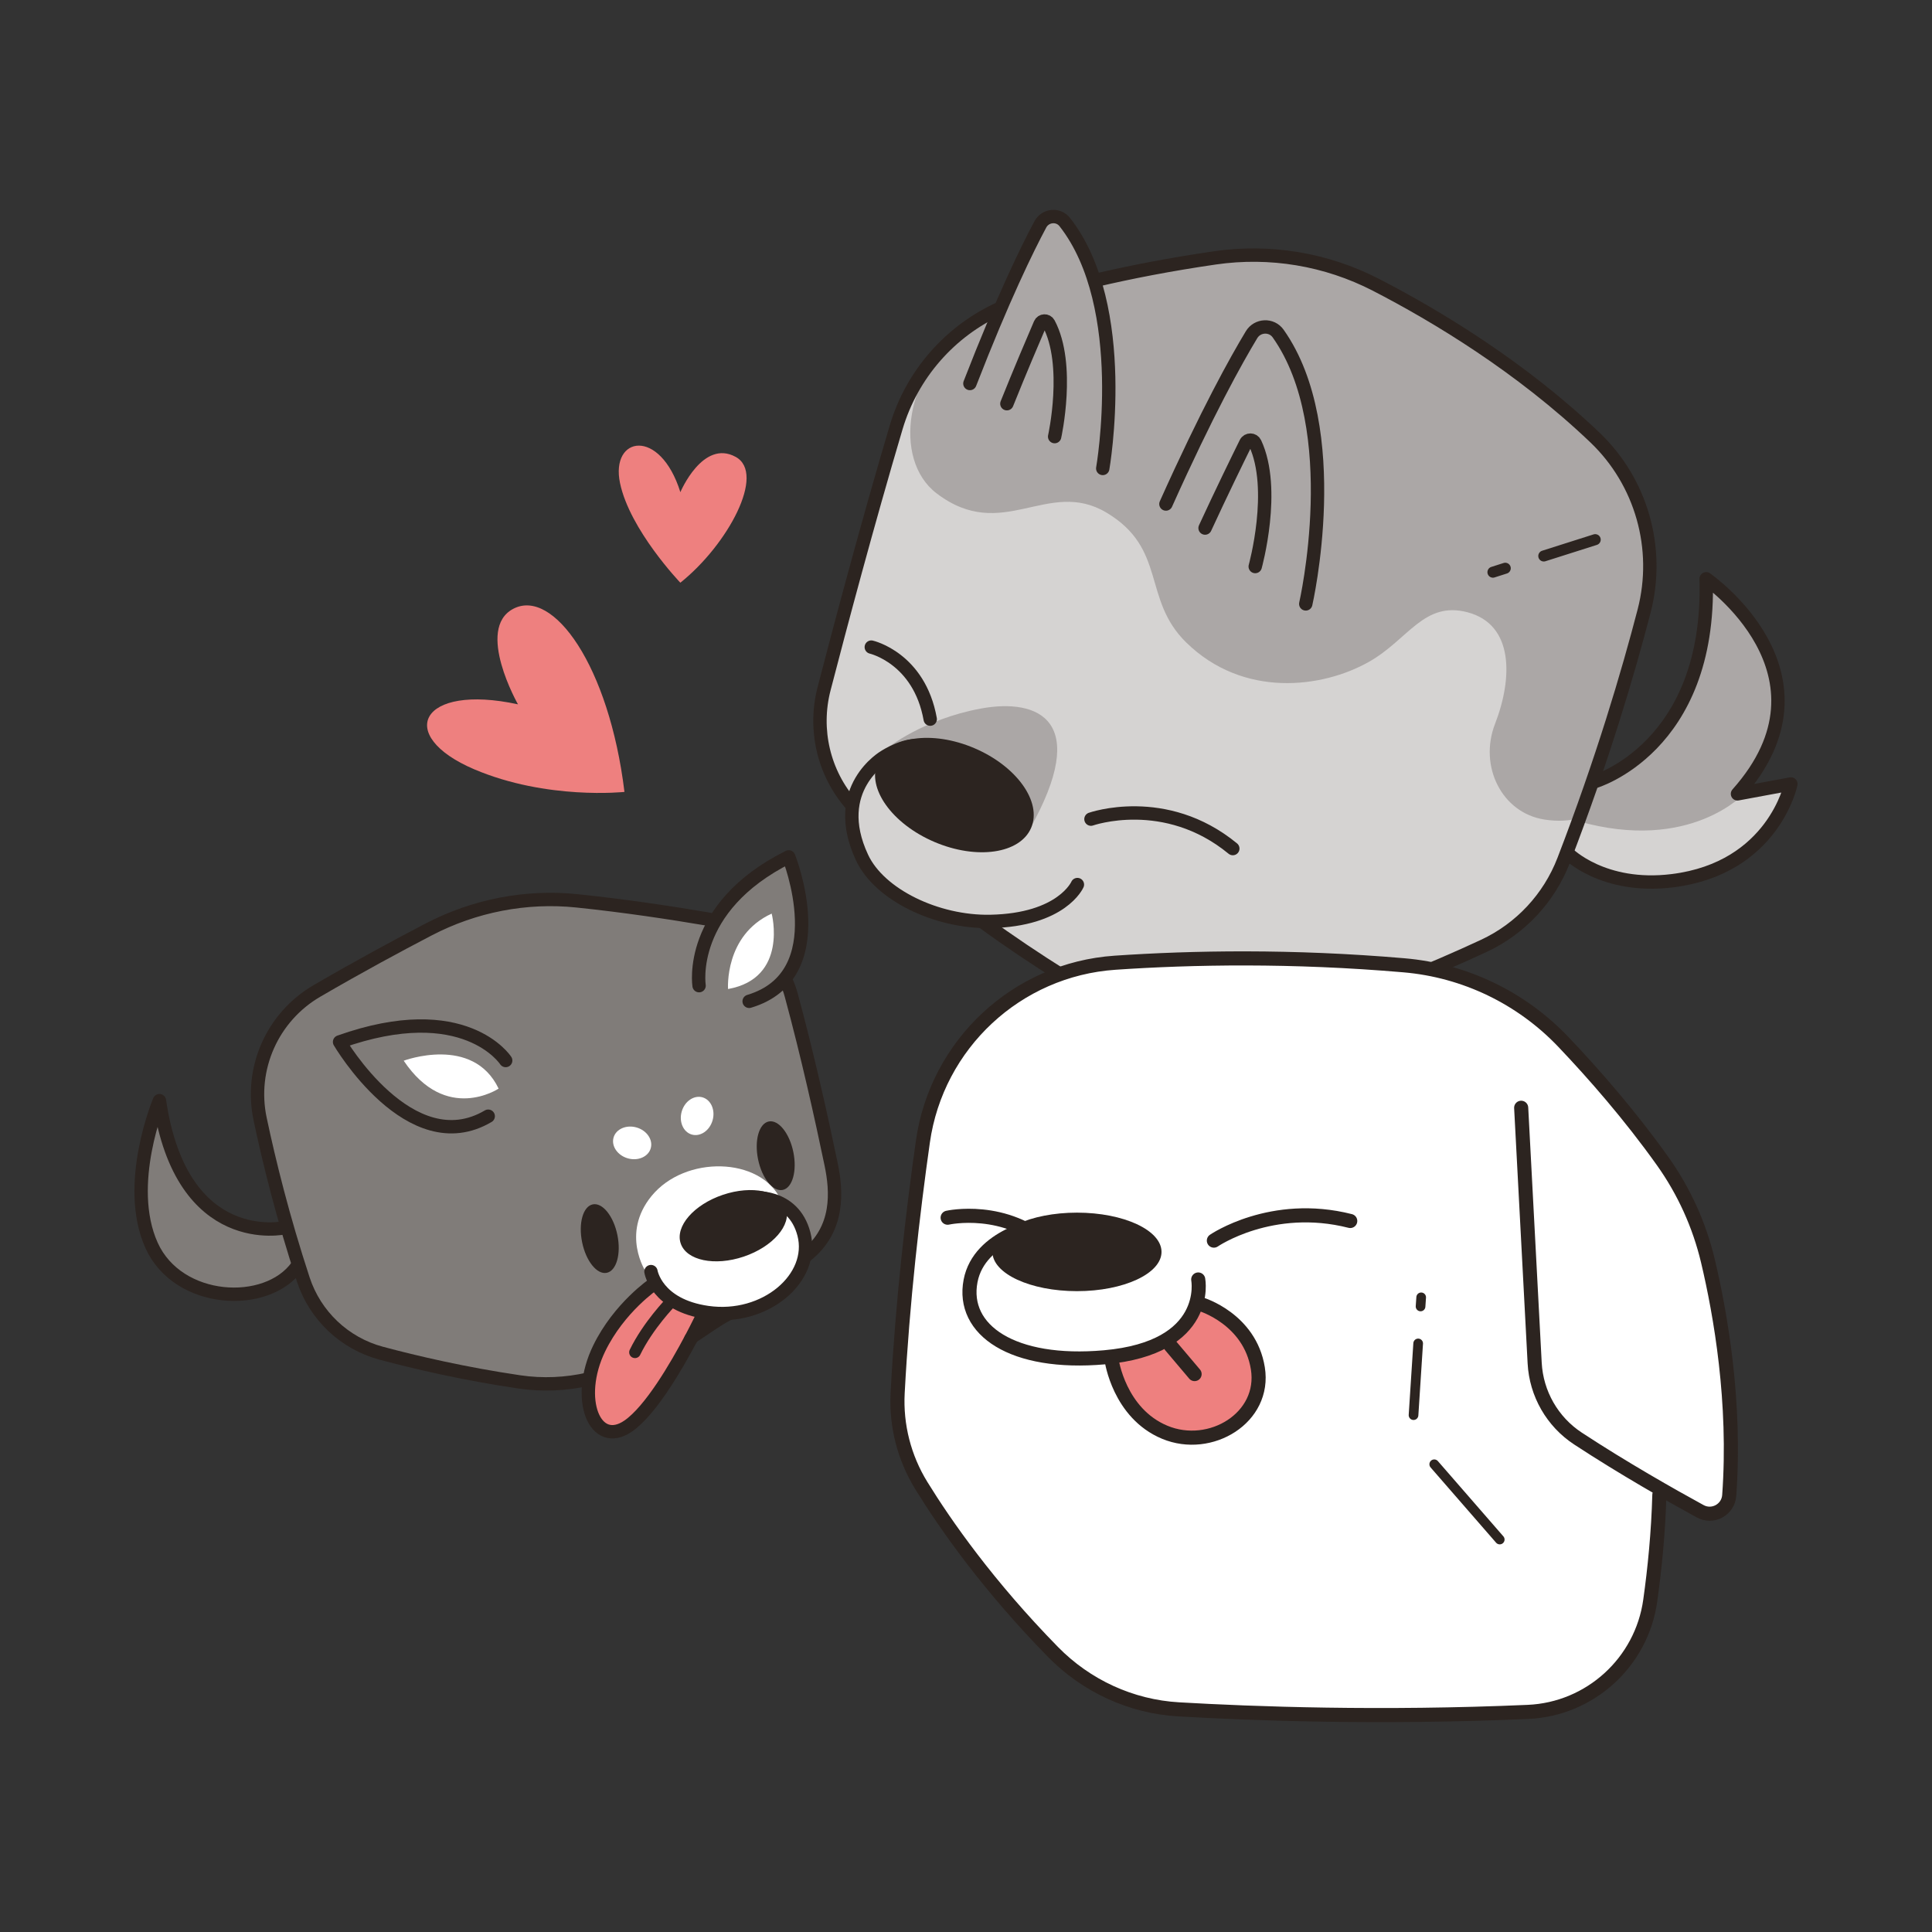 <svg width="100" height="100" viewBox="0 0 100 100" fill="none" xmlns="http://www.w3.org/2000/svg">
<rect x="0" y="0" width="100" height="100" fill="#333333" stroke="none"/>
<g id="illustrations_noofdogs_3">
<path id="Vector" d="M82.466 40.356C82.466 40.356 88.458 38.936 88.256 29.94C88.256 29.94 91.372 31.854 91.868 35.118C92.366 38.382 90.02 41.018 90.02 41.018L92.642 40.738C92.642 40.738 91.75 44.812 87.202 45.53C82.654 46.248 81.198 44.058 81.198 44.058C81.198 44.058 80.464 47.542 76.296 49.33C72.126 51.116 65.122 53.344 65.122 53.344C65.122 53.344 62.182 54.482 58.798 52.57C55.416 50.658 50.742 47.68 50.742 47.68C50.742 47.68 46.67 47.216 44.998 44.922C43.328 42.626 44.018 41.446 44.018 41.446C44.018 41.446 41.598 39.476 42.758 35.24C43.918 31.004 47.028 20.332 47.028 20.332C47.028 20.332 49.154 16.842 51.72 16.026L53.788 11.624C53.788 11.624 54.372 10.39 55.558 12.098L56.694 14.45L64.292 13.184C64.292 13.184 67.772 12.846 71.85 14.81C75.93 16.772 83.35 23.432 83.35 23.432C83.35 23.432 86.528 27.326 85.048 31.672L82.464 40.36L82.466 40.356Z" fill="#D5D3D2"/>
<path id="Vector_2" d="M49.94 17.102L51.72 15.986L53.912 11.478C53.912 11.478 54.872 10.796 55.52 11.828C56.168 12.86 56.64 14.536 56.64 14.536C56.64 14.536 63.844 12.79 67.06 13.346C70.276 13.902 74.608 16.668 74.608 16.668C74.608 16.668 79.98 20.142 82.706 22.808C85.432 25.474 85.982 28.648 85.102 31.472C84.222 34.296 82.57 39.766 82.57 39.766C82.57 39.766 82.51 40.078 82.552 40.444C83.196 40.216 85.93 39.094 87.186 36.076C88.616 32.642 88.444 30.152 88.444 30.152C88.444 30.152 90.404 31.16 91.35 33.326C92.298 35.49 91.8 38.036 91.8 38.036L90.314 41.042C90.314 41.042 87.516 44.162 81.672 42.502L81.724 42.358C81.236 42.478 80.64 42.53 79.94 42.42C77.724 42.074 76.536 39.65 77.382 37.47C78.304 35.096 78.358 32.324 75.962 31.692C73.7 31.096 72.898 33.098 70.868 34.25C68.43 35.634 64.342 36.136 61.402 33.258C59.104 31.01 60.416 28.406 57.266 26.53C54.228 24.72 51.892 28.136 48.478 25.536C46.15 23.762 46.914 19.152 49.938 17.104L49.94 17.102Z" fill="#ABA7A6"/>
<path id="Vector_3" d="M48.11 40.328C48.11 40.194 45.906 38.732 45.906 38.732C45.906 38.732 47.774 37.224 50.77 36.674C53.766 36.124 56.476 37.29 53.29 42.928L48.11 40.328Z" fill="#ABA7A6"/>
<path id="Vector_4" d="M47.814 38.659C47.012 38.359 45.784 39.167 45.784 39.167C45.784 39.167 42.944 40.809 44.62 44.389C45.524 46.319 48.492 47.745 51.256 47.693C54.974 47.621 55.766 45.785 55.766 45.785" stroke="#2C2420" stroke-width="0.692" stroke-linecap="round" stroke-linejoin="round"/>
<path id="Vector_5" d="M53.372 42.849C53.944 41.509 52.629 39.663 50.435 38.726C48.241 37.789 45.998 38.115 45.426 39.455C44.854 40.795 46.169 42.641 48.363 43.578C50.557 44.515 52.799 44.189 53.372 42.849Z" fill="#2C2420"/>
<path id="Vector_6" d="M56.712 14.508C58.504 14.088 60.562 13.686 62.884 13.348C65.736 12.934 68.648 13.418 71.21 14.738C74.324 16.344 78.706 18.974 82.554 22.646C84.968 24.95 85.938 28.392 85.1 31.624C84.27 34.82 82.932 39.356 80.938 44.526C80.184 46.482 78.704 48.072 76.802 48.958C74.298 50.124 70.328 51.808 65.39 53.34C63.11 54.048 60.64 53.784 58.558 52.618C56.478 51.454 53.66 49.76 50.848 47.706" stroke="#2C2420" stroke-width="0.692" stroke-linecap="round" stroke-linejoin="round"/>
<path id="Vector_7" d="M44.1 41.684C44.1 41.684 44.082 41.664 44.074 41.654C42.632 40.016 42.106 37.764 42.654 35.65C43.494 32.41 44.904 27.108 46.384 22.122C47.202 19.37 49.174 17.132 51.752 15.964" stroke="#2C2420" stroke-width="0.692" stroke-linecap="round" stroke-linejoin="round"/>
<path id="Vector_8" d="M57.078 24.247C57.078 24.247 58.55 15.868 55.11 11.492C54.774 11.066 54.108 11.133 53.85 11.611C53.188 12.847 51.924 15.415 50.202 19.851" stroke="#2C2420" stroke-width="0.692" stroke-linecap="round" stroke-linejoin="round"/>
<path id="Vector_9" d="M54.588 22.599C54.588 22.599 55.418 18.878 54.28 16.742C54.184 16.562 53.922 16.573 53.84 16.761C53.508 17.529 52.784 19.229 52.116 20.896" stroke="#2C2420" stroke-width="0.692" stroke-linecap="round" stroke-linejoin="round"/>
<path id="Vector_10" d="M67.586 31.258C67.586 31.258 69.658 22.222 66.158 17.266C65.816 16.782 65.086 16.818 64.78 17.324C63.99 18.632 62.47 21.356 60.348 26.088" stroke="#2C2420" stroke-width="0.692" stroke-linecap="round" stroke-linejoin="round"/>
<path id="Vector_11" d="M64.97 29.324C64.97 29.324 66.082 25.322 64.962 22.932C64.868 22.73 64.58 22.728 64.482 22.926C64.078 23.744 63.194 25.552 62.374 27.332" stroke="#2C2420" stroke-width="0.692" stroke-linecap="round" stroke-linejoin="round"/>
<path id="Vector_12" d="M82.52 40.464C82.52 40.464 88.564 38.722 88.31 29.958C88.31 29.958 95.456 34.888 89.932 41.09L92.696 40.578C92.696 40.578 91.808 44.936 86.56 45.586C82.974 46.03 81.144 44.166 81.144 44.166" stroke="#2C2420" stroke-width="0.692" stroke-linecap="round" stroke-linejoin="round"/>
<path id="Vector_13" d="M77.912 29.412L77.274 29.616" stroke="#2C2420" stroke-width="0.57" stroke-linecap="round" stroke-linejoin="round"/>
<path id="Vector_14" d="M82.568 27.932L79.906 28.778" stroke="#2C2420" stroke-width="0.57" stroke-linecap="round" stroke-linejoin="round"/>
<path id="Vector_15" d="M45.098 33.494C45.098 33.494 47.582 34.058 48.148 37.222" stroke="#2C2420" stroke-width="0.692" stroke-linecap="round" stroke-linejoin="round"/>
<path id="Vector_16" d="M56.468 42.398C56.468 42.398 60.308 41.042 63.81 43.922" stroke="#2C2420" stroke-width="0.692" stroke-linecap="round" stroke-linejoin="round"/>
<path id="Vector_17" d="M8.278 57.42C8.278 57.42 8.974 64.394 14.858 63.48C14.858 63.48 12.906 57.26 13.466 55.246C14.026 53.232 15.458 51.62 18.474 50.028C21.492 48.436 25.048 46.414 27.092 46.52C29.136 46.626 36.942 47.578 36.942 47.578C36.942 47.578 39.14 44.564 40.82 44.294C40.82 44.294 42.602 48.602 40.632 50.698C40.632 50.698 42.564 58.504 42.95 60.234C43.336 61.964 43.11 63.902 41.654 65.118C41.654 65.118 41.472 67.788 36.68 68.07C36.68 68.07 33.5 70.748 29.698 71.482C25.894 72.216 18.79 69.752 18.79 69.752C18.79 69.752 16.226 68.49 15.43 65.538C15.43 65.538 13.538 67.97 9.948 66.598C6.36 65.226 6.71 59.662 8.274 57.42H8.278Z" fill="#807C79"/>
<path id="Vector_18" d="M40.826 62.538C40.826 62.538 40.404 62.086 40.404 62.082C39.364 59.886 35.46 59.772 33.718 61.912C32.13 63.864 33.42 65.814 33.42 65.814C33.684 66.472 35.31 67.57 35.334 67.586C37.86 68.868 40.73 67.642 41.536 65.332C42.316 63.094 40.936 62.594 40.824 62.536L40.826 62.538Z" fill="white"/>
<path id="Vector_19" d="M33.682 59.434C33.808 58.994 33.48 58.512 32.95 58.358C32.418 58.204 31.884 58.438 31.758 58.878C31.632 59.318 31.96 59.8 32.49 59.954C33.022 60.108 33.556 59.874 33.682 59.434Z" fill="white"/>
<path id="Vector_20" d="M20.896 54.902C23.088 58.166 25.808 56.346 25.808 56.346C24.474 53.558 20.896 54.902 20.896 54.902Z" fill="white"/>
<path id="Vector_21" d="M39.942 47.288C37.482 48.414 37.684 51.192 37.684 51.192C40.818 50.63 39.942 47.288 39.942 47.288Z" fill="white"/>
<path id="Vector_22" d="M35.806 58.724C35.366 58.596 35.132 58.062 35.286 57.531C35.44 56.998 35.922 56.672 36.362 56.798C36.802 56.926 37.036 57.461 36.882 57.992C36.728 58.525 36.246 58.85 35.806 58.724Z" fill="white"/>
<path id="Vector_23" d="M33.834 66.432C33.834 66.432 31.43 67.856 30.656 70.73C29.884 73.604 31.39 75.476 33.078 73.416C34.766 71.356 36.332 68.51 36.284 67.682C36.284 67.682 34.604 67.97 33.834 66.432Z" fill="#EE807F"/>
<path id="Vector_24" d="M35.872 69.168C36.634 68.67 37.012 68.372 37.67 68.016" stroke="#2C2420" stroke-width="0.692" stroke-linecap="round" stroke-linejoin="round"/>
<path id="Vector_25" d="M36.972 47.642C36.844 47.611 36.716 47.584 36.584 47.562C34.748 47.251 32.352 46.886 29.876 46.629C27.224 46.352 24.552 46.877 22.188 48.108C20.594 48.938 18.582 50.023 16.414 51.285C14.1 52.629 12.91 55.303 13.464 57.92C13.932 60.135 14.648 63.029 15.698 66.227C16.312 68.094 17.828 69.531 19.726 70.04C21.534 70.525 24.032 71.106 26.874 71.526C28.08 71.704 29.306 71.65 30.486 71.376" stroke="#2C2420" stroke-width="0.692" stroke-linecap="round" stroke-linejoin="round"/>
<path id="Vector_26" d="M41.706 65.005C43.464 63.629 43.306 61.643 43.018 60.259C42.52 57.863 41.794 54.603 40.96 51.527C40.874 51.211 40.802 51.015 40.664 50.725" stroke="#2C2420" stroke-width="0.692" stroke-linecap="round" stroke-linejoin="round"/>
<path id="Vector_27" d="M14.75 63.544C14.75 63.544 9.392 64.766 8.252 56.97C8.252 56.97 6.424 61.308 7.846 64.462C9.214 67.492 13.81 67.73 15.378 65.544" stroke="#2C2420" stroke-width="0.692" stroke-linecap="round" stroke-linejoin="round"/>
<path id="Vector_28" d="M36.184 51.018C36.184 51.018 35.55 46.982 40.824 44.352C40.824 44.352 43.28 50.486 38.776 51.828" stroke="#2C2420" stroke-width="0.692" stroke-linecap="round" stroke-linejoin="round"/>
<path id="Vector_29" d="M26.174 54.892C26.174 54.892 24.058 51.624 17.576 53.93C17.576 53.93 21.226 60.164 25.27 57.774" stroke="#2C2420" stroke-width="0.692" stroke-linecap="round" stroke-linejoin="round"/>
<path id="Vector_30" d="M31.404 65.881C31.908 65.779 32.156 64.902 31.956 63.924C31.757 62.945 31.186 62.236 30.682 62.338C30.177 62.441 29.93 63.318 30.13 64.296C30.329 65.274 30.9 65.984 31.404 65.881Z" fill="#2C2420"/>
<path id="Vector_31" d="M40.512 61.591C41.016 61.489 41.263 60.612 41.064 59.634C40.865 58.655 40.294 57.945 39.79 58.048C39.285 58.151 39.038 59.028 39.237 60.006C39.437 60.984 40.008 61.694 40.512 61.591Z" fill="#2C2420"/>
<path id="Vector_32" d="M38.496 65.042C40 64.535 40.978 63.407 40.68 62.524C40.382 61.641 38.922 61.336 37.417 61.843C35.913 62.35 34.935 63.477 35.233 64.36C35.531 65.244 36.992 65.549 38.496 65.042Z" fill="#2C2420"/>
<path id="Vector_33" d="M38.898 62.002C38.898 62.002 41.056 61.742 41.612 63.878C42.198 66.134 39.618 68.366 36.62 67.936C33.968 67.556 33.694 65.818 33.694 65.818" stroke="#2C2420" stroke-width="0.692" stroke-linecap="round" stroke-linejoin="round"/>
<path id="Vector_34" d="M35.76 69.3C36.152 68.558 36.398 68.032 36.398 68.032" stroke="#2C2420" stroke-width="0.692" stroke-linecap="round" stroke-linejoin="round"/>
<path id="Vector_35" d="M33.844 66.458C33.844 66.458 32.048 67.668 31.014 69.794C29.742 72.408 30.792 75.006 32.524 73.806C33.672 73.01 34.994 70.746 35.758 69.3" stroke="#2C2420" stroke-width="0.692" stroke-linecap="round" stroke-linejoin="round"/>
<path id="Vector_36" d="M34.72 67.397C34.72 67.397 33.546 68.597 32.866 69.995" stroke="#2C2420" stroke-width="0.6" stroke-linecap="round" stroke-linejoin="round"/>
<path id="Vector_37" d="M46.51 71.781C46.51 71.781 45.72 74.434 47.978 77.371C50.236 80.306 53.794 85.558 55.77 86.745C57.746 87.93 59.554 88.552 63.788 88.552H79.204C79.204 88.552 83.552 88.552 84.852 84.769C86.152 80.984 85.982 76.918 85.982 76.918C85.982 76.918 88.128 78.782 88.974 78.16C89.82 77.538 89.708 74.942 89.538 72.909C89.368 70.874 88.634 63.931 86.828 61.333C85.022 58.734 81.18 52.014 73.332 49.868C73.332 49.868 61.924 49.361 57.294 49.757C52.664 50.153 48.542 54.048 47.864 58.17C47.186 62.292 46.508 71.781 46.508 71.781H46.51Z" fill="white"/>
<path id="Vector_38" d="M57.428 70.294C57.428 70.294 58.218 74.21 61.532 74.472C64.846 74.734 65.936 71.31 64.544 69.428C63.152 67.546 62.022 67.47 62.022 67.47C62.022 67.47 61.232 70.142 57.43 70.294H57.428Z" fill="#EE807F"/>
<path id="Vector_39" d="M85.888 77.372C85.836 79.32 85.646 81.208 85.416 82.848C84.97 86.04 82.306 88.468 79.086 88.608C71.484 88.94 64.884 88.702 61.01 88.476C58.546 88.334 56.23 87.266 54.502 85.504C51.142 82.074 48.944 78.932 47.688 76.894C46.802 75.456 46.372 73.782 46.462 72.094C46.714 67.362 47.246 62.78 47.768 59.092C48.484 54.044 52.63 50.176 57.718 49.83C61.71 49.558 66.864 49.464 72.674 49.964C75.814 50.234 78.746 51.646 80.918 53.928C82.49 55.58 84.364 57.72 86.06 60.102C87.166 61.656 87.958 63.406 88.4 65.26C89.062 68.044 89.854 72.584 89.504 77.406C89.45 78.144 88.652 78.578 88.004 78.224C86.514 77.41 84.016 75.996 81.674 74.458C80.348 73.588 79.518 72.136 79.434 70.552L78.736 57.338" stroke="#2C2420" stroke-width="0.73" stroke-linecap="round" stroke-linejoin="round"/>
<path id="Vector_40" d="M60.12 64.798C60.12 65.92 58.16 66.83 55.744 66.83C53.326 66.83 51.368 65.92 51.368 64.798C51.368 63.676 53.328 62.766 55.744 62.766C58.162 62.766 60.12 63.676 60.12 64.798Z" fill="#2C2420"/>
<path id="Vector_41" d="M53.85 63.404C53.85 63.404 50.688 63.932 50.236 66.302C49.75 68.85 52.42 70.674 57.164 70.254C62.698 69.764 62.02 66.226 62.02 66.226" stroke="#2C2420" stroke-width="0.73" stroke-linecap="round" stroke-linejoin="round"/>
<path id="Vector_42" d="M57.54 70.406C57.54 70.406 57.924 73.15 60.288 74.134C62.652 75.118 65.52 73.382 65.106 70.822C64.692 68.262 62.17 67.51 62.17 67.51" stroke="#2C2420" stroke-width="0.73" stroke-linecap="round" stroke-linejoin="round"/>
<path id="Vector_43" d="M60.59 69.654L61.832 71.122" stroke="#2C2420" stroke-width="0.73" stroke-linecap="round" stroke-linejoin="round"/>
<path id="Vector_44" d="M49.05 63.028C49.05 63.028 52.042 62.35 54.414 64.552" stroke="#2C2420" stroke-width="0.73" stroke-linecap="round" stroke-linejoin="round"/>
<path id="Vector_45" d="M62.83 64.214C62.83 64.214 65.814 62.162 69.888 63.198" stroke="#2C2420" stroke-width="0.73" stroke-linecap="round" stroke-linejoin="round"/>
<path id="Vector_46" d="M73.404 69.536L73.164 73.248" stroke="#2C2420" stroke-width="0.5" stroke-linecap="round" stroke-linejoin="round"/>
<path id="Vector_47" d="M73.56 67.15L73.528 67.622" stroke="#2C2420" stroke-width="0.5" stroke-linecap="round" stroke-linejoin="round"/>
<path id="Vector_48" d="M74.236 75.79L77.626 79.686" stroke="#2C2420" stroke-width="0.5" stroke-linecap="round" stroke-linejoin="round"/>
<path id="Vector_49" d="M35.216 30.162C35.216 30.162 32.6 27.432 32.092 25.004C31.584 22.576 34.162 22.106 35.216 25.474C35.216 25.474 36.376 22.716 38.078 23.648C39.66 24.514 37.664 28.204 35.216 30.16V30.162Z" fill="#EE807F"/>
<path id="Vector_50" d="M32.322 40.989C32.322 40.989 28.316 41.423 24.544 39.818C20.436 38.068 21.736 35.355 26.81 36.456C26.81 36.456 24.598 32.559 26.56 31.515C28.622 30.418 31.526 34.45 32.322 40.989Z" fill="#EE807F"/>
</g>
</svg>

